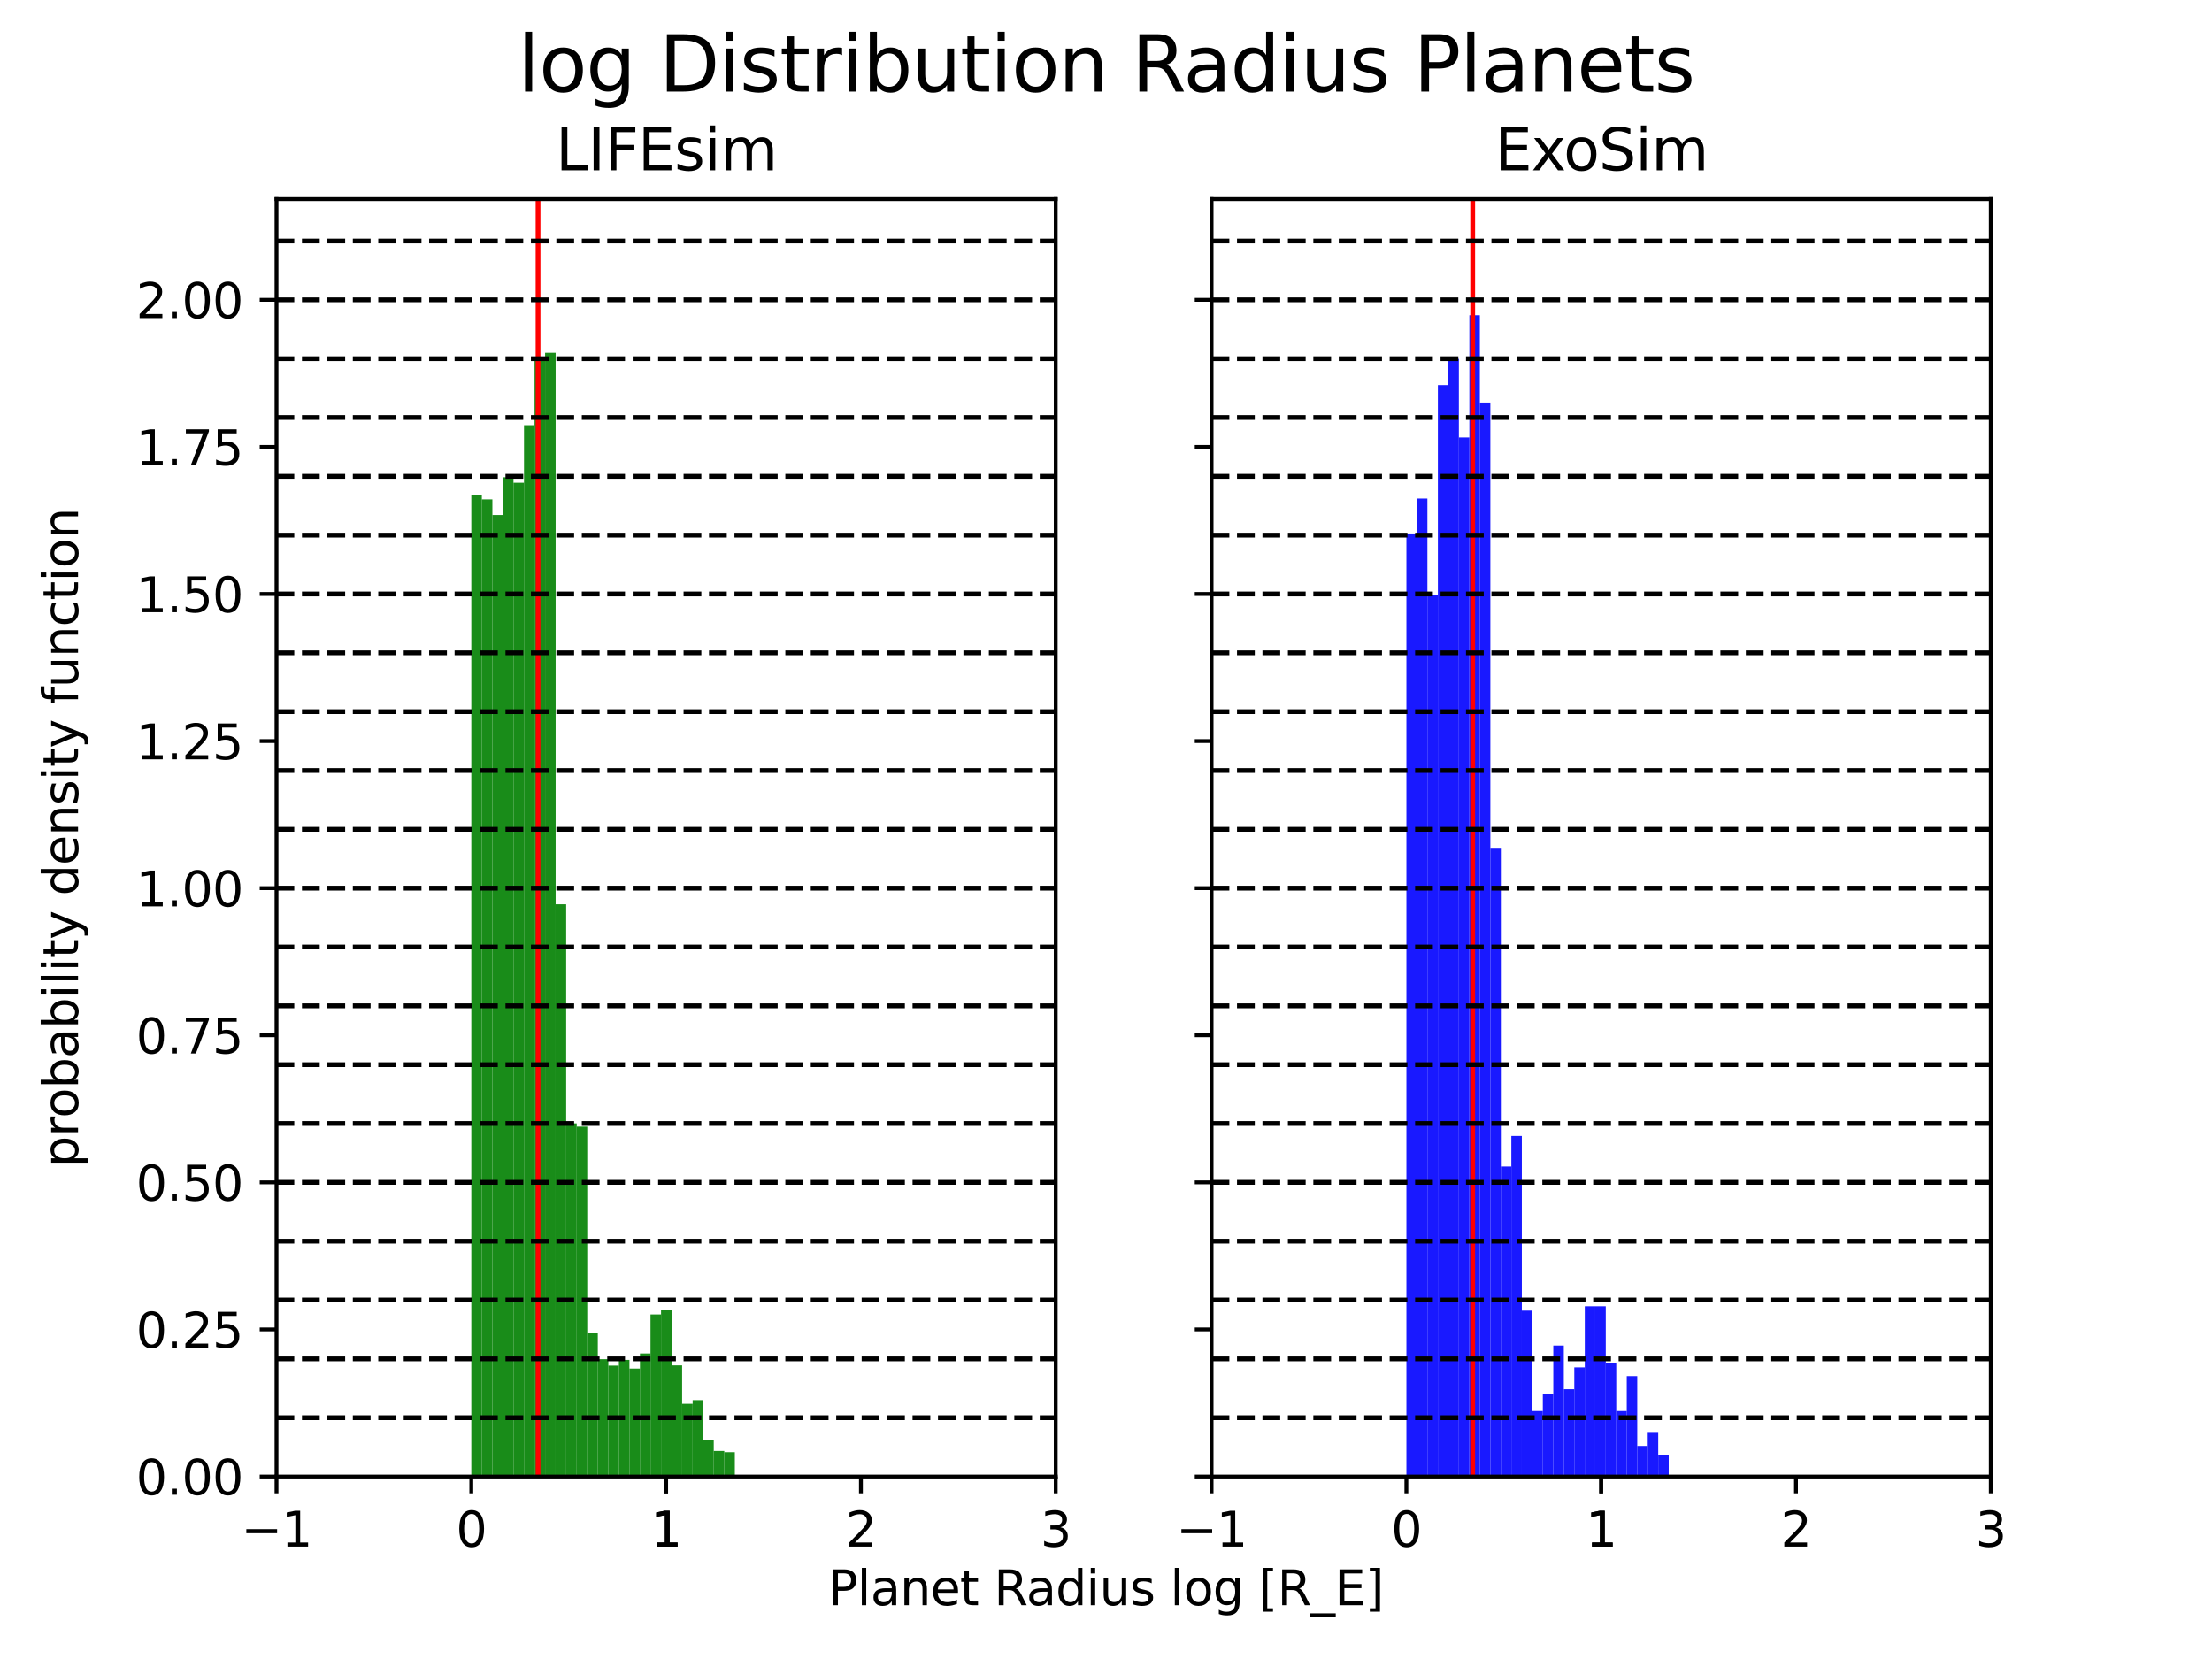 <?xml version="1.0" encoding="utf-8" standalone="no"?>
<!DOCTYPE svg PUBLIC "-//W3C//DTD SVG 1.1//EN"
  "http://www.w3.org/Graphics/SVG/1.1/DTD/svg11.dtd">
<svg xmlns:xlink="http://www.w3.org/1999/xlink" width="460.8pt" height="345.6pt" viewBox="0 0 460.8 345.6" xmlns="http://www.w3.org/2000/svg" version="1.1">
 <defs>
  <style type="text/css">*{stroke-linejoin: round; stroke-linecap: butt}</style>
 </defs>
 <g id="figure_1">
  <g id="patch_1">
   <path d="M 0 345.6 
L 460.8 345.6 
L 460.8 0 
L 0 0 
z
" style="fill: #ffffff"/>
  </g>
  <g id="axes_1">
   <g id="patch_2">
    <path d="M 57.6 307.584 
L 219.927 307.584 
L 219.927 41.472 
L 57.6 41.472 
z
" style="fill: #ffffff"/>
   </g>
   <g id="patch_3">
    <path d="M 98.182 307.584 
L 100.378 307.584 
L 100.378 103.045 
L 98.182 103.045 
z
" clip-path="url(#pe09d4b5687)" style="fill: #008000; opacity: 0.9"/>
   </g>
   <g id="patch_4">
    <path d="M 100.378 307.584 
L 102.573 307.584 
L 102.573 104.027 
L 100.378 104.027 
z
" clip-path="url(#pe09d4b5687)" style="fill: #008000; opacity: 0.9"/>
   </g>
   <g id="patch_5">
    <path d="M 102.573 307.584 
L 104.769 307.584 
L 104.769 107.283 
L 102.573 107.283 
z
" clip-path="url(#pe09d4b5687)" style="fill: #008000; opacity: 0.9"/>
   </g>
   <g id="patch_6">
    <path d="M 104.769 307.584 
L 106.965 307.584 
L 106.965 99.426 
L 104.769 99.426 
z
" clip-path="url(#pe09d4b5687)" style="fill: #008000; opacity: 0.9"/>
   </g>
   <g id="patch_7">
    <path d="M 106.965 307.584 
L 109.161 307.584 
L 109.161 100.563 
L 106.965 100.563 
z
" clip-path="url(#pe09d4b5687)" style="fill: #008000; opacity: 0.9"/>
   </g>
   <g id="patch_8">
    <path d="M 109.161 307.584 
L 111.357 307.584 
L 111.357 88.571 
L 109.161 88.571 
z
" clip-path="url(#pe09d4b5687)" style="fill: #008000; opacity: 0.9"/>
   </g>
   <g id="patch_9">
    <path d="M 111.357 307.584 
L 113.553 307.584 
L 113.553 75.183 
L 111.357 75.183 
z
" clip-path="url(#pe09d4b5687)" style="fill: #008000; opacity: 0.9"/>
   </g>
   <g id="patch_10">
    <path d="M 113.553 307.584 
L 115.748 307.584 
L 115.748 73.478 
L 113.553 73.478 
z
" clip-path="url(#pe09d4b5687)" style="fill: #008000; opacity: 0.9"/>
   </g>
   <g id="patch_11">
    <path d="M 115.748 307.584 
L 117.944 307.584 
L 117.944 188.386 
L 115.748 188.386 
z
" clip-path="url(#pe09d4b5687)" style="fill: #008000; opacity: 0.9"/>
   </g>
   <g id="patch_12">
    <path d="M 117.944 307.584 
L 120.14 307.584 
L 120.14 234.028 
L 117.944 234.028 
z
" clip-path="url(#pe09d4b5687)" style="fill: #008000; opacity: 0.9"/>
   </g>
   <g id="patch_13">
    <path d="M 120.14 307.584 
L 122.336 307.584 
L 122.336 234.7 
L 120.14 234.7 
z
" clip-path="url(#pe09d4b5687)" style="fill: #008000; opacity: 0.9"/>
   </g>
   <g id="patch_14">
    <path d="M 122.336 307.584 
L 124.532 307.584 
L 124.532 277.759 
L 122.336 277.759 
z
" clip-path="url(#pe09d4b5687)" style="fill: #008000; opacity: 0.9"/>
   </g>
   <g id="patch_15">
    <path d="M 124.532 307.584 
L 126.728 307.584 
L 126.728 283.134 
L 124.532 283.134 
z
" clip-path="url(#pe09d4b5687)" style="fill: #008000; opacity: 0.9"/>
   </g>
   <g id="patch_16">
    <path d="M 126.728 307.584 
L 128.923 307.584 
L 128.923 284.478 
L 126.728 284.478 
z
" clip-path="url(#pe09d4b5687)" style="fill: #008000; opacity: 0.9"/>
   </g>
   <g id="patch_17">
    <path d="M 128.923 307.584 
L 131.119 307.584 
L 131.119 283.289 
L 128.923 283.289 
z
" clip-path="url(#pe09d4b5687)" style="fill: #008000; opacity: 0.9"/>
   </g>
   <g id="patch_18">
    <path d="M 131.119 307.584 
L 133.315 307.584 
L 133.315 285.099 
L 131.119 285.099 
z
" clip-path="url(#pe09d4b5687)" style="fill: #008000; opacity: 0.9"/>
   </g>
   <g id="patch_19">
    <path d="M 133.315 307.584 
L 135.511 307.584 
L 135.511 281.945 
L 133.315 281.945 
z
" clip-path="url(#pe09d4b5687)" style="fill: #008000; opacity: 0.9"/>
   </g>
   <g id="patch_20">
    <path d="M 135.511 307.584 
L 137.707 307.584 
L 137.707 273.83 
L 135.511 273.83 
z
" clip-path="url(#pe09d4b5687)" style="fill: #008000; opacity: 0.9"/>
   </g>
   <g id="patch_21">
    <path d="M 137.707 307.584 
L 139.903 307.584 
L 139.903 272.951 
L 137.707 272.951 
z
" clip-path="url(#pe09d4b5687)" style="fill: #008000; opacity: 0.9"/>
   </g>
   <g id="patch_22">
    <path d="M 139.903 307.584 
L 142.098 307.584 
L 142.098 284.427 
L 139.903 284.427 
z
" clip-path="url(#pe09d4b5687)" style="fill: #008000; opacity: 0.9"/>
   </g>
   <g id="patch_23">
    <path d="M 142.098 307.584 
L 144.294 307.584 
L 144.294 292.439 
L 142.098 292.439 
z
" clip-path="url(#pe09d4b5687)" style="fill: #008000; opacity: 0.9"/>
   </g>
   <g id="patch_24">
    <path d="M 144.294 307.584 
L 146.49 307.584 
L 146.49 291.663 
L 144.294 291.663 
z
" clip-path="url(#pe09d4b5687)" style="fill: #008000; opacity: 0.9"/>
   </g>
   <g id="patch_25">
    <path d="M 146.49 307.584 
L 148.686 307.584 
L 148.686 299.985 
L 146.49 299.985 
z
" clip-path="url(#pe09d4b5687)" style="fill: #008000; opacity: 0.9"/>
   </g>
   <g id="patch_26">
    <path d="M 148.686 307.584 
L 150.882 307.584 
L 150.882 302.26 
L 148.686 302.26 
z
" clip-path="url(#pe09d4b5687)" style="fill: #008000; opacity: 0.9"/>
   </g>
   <g id="patch_27">
    <path d="M 150.882 307.584 
L 153.077 307.584 
L 153.077 302.518 
L 150.882 302.518 
z
" clip-path="url(#pe09d4b5687)" style="fill: #008000; opacity: 0.9"/>
   </g>
   <g id="matplotlib.axis_1">
    <g id="xtick_1">
     <g id="line2d_1">
      <defs>
       <path id="mfaa1d870cf" d="M 0 0 
L 0 3.5 
" style="stroke: #000000; stroke-width: 0.8"/>
      </defs>
      <g>
       <use xlink:href="#mfaa1d870cf" x="57.6" y="307.584" style="stroke: #000000; stroke-width: 0.8"/>
      </g>
     </g>
     <g id="text_1">
      <!-- −1 -->
      <g transform="translate(50.229 322.182) scale(0.1 -0.1)">
       <defs>
        <path id="DejaVuSans-2212" d="M 678 2272 
L 4684 2272 
L 4684 1741 
L 678 1741 
L 678 2272 
z
" transform="scale(0.016)"/>
        <path id="DejaVuSans-31" d="M 794 531 
L 1825 531 
L 1825 4091 
L 703 3866 
L 703 4441 
L 1819 4666 
L 2450 4666 
L 2450 531 
L 3481 531 
L 3481 0 
L 794 0 
L 794 531 
z
" transform="scale(0.016)"/>
       </defs>
       <use xlink:href="#DejaVuSans-2212"/>
       <use xlink:href="#DejaVuSans-31" x="83.789"/>
      </g>
     </g>
    </g>
    <g id="xtick_2">
     <g id="line2d_2">
      <g>
       <use xlink:href="#mfaa1d870cf" x="98.182" y="307.584" style="stroke: #000000; stroke-width: 0.8"/>
      </g>
     </g>
     <g id="text_2">
      <!-- 0 -->
      <g transform="translate(95.001 322.182) scale(0.1 -0.1)">
       <defs>
        <path id="DejaVuSans-30" d="M 2034 4250 
Q 1547 4250 1301 3770 
Q 1056 3291 1056 2328 
Q 1056 1369 1301 889 
Q 1547 409 2034 409 
Q 2525 409 2770 889 
Q 3016 1369 3016 2328 
Q 3016 3291 2770 3770 
Q 2525 4250 2034 4250 
z
M 2034 4750 
Q 2819 4750 3233 4129 
Q 3647 3509 3647 2328 
Q 3647 1150 3233 529 
Q 2819 -91 2034 -91 
Q 1250 -91 836 529 
Q 422 1150 422 2328 
Q 422 3509 836 4129 
Q 1250 4750 2034 4750 
z
" transform="scale(0.016)"/>
       </defs>
       <use xlink:href="#DejaVuSans-30"/>
      </g>
     </g>
    </g>
    <g id="xtick_3">
     <g id="line2d_3">
      <g>
       <use xlink:href="#mfaa1d870cf" x="138.764" y="307.584" style="stroke: #000000; stroke-width: 0.8"/>
      </g>
     </g>
     <g id="text_3">
      <!-- 1 -->
      <g transform="translate(135.582 322.182) scale(0.1 -0.1)">
       <use xlink:href="#DejaVuSans-31"/>
      </g>
     </g>
    </g>
    <g id="xtick_4">
     <g id="line2d_4">
      <g>
       <use xlink:href="#mfaa1d870cf" x="138.764" y="307.584" style="stroke: #000000; stroke-width: 0.8"/>
      </g>
     </g>
     <g id="text_4">
      <!-- 1 -->
      <g transform="translate(135.582 322.182) scale(0.1 -0.1)">
       <use xlink:href="#DejaVuSans-31"/>
      </g>
     </g>
    </g>
    <g id="xtick_5">
     <g id="line2d_5">
      <g>
       <use xlink:href="#mfaa1d870cf" x="179.345" y="307.584" style="stroke: #000000; stroke-width: 0.8"/>
      </g>
     </g>
     <g id="text_5">
      <!-- 2 -->
      <g transform="translate(176.164 322.182) scale(0.1 -0.1)">
       <defs>
        <path id="DejaVuSans-32" d="M 1228 531 
L 3431 531 
L 3431 0 
L 469 0 
L 469 531 
Q 828 903 1448 1529 
Q 2069 2156 2228 2338 
Q 2531 2678 2651 2914 
Q 2772 3150 2772 3378 
Q 2772 3750 2511 3984 
Q 2250 4219 1831 4219 
Q 1534 4219 1204 4116 
Q 875 4013 500 3803 
L 500 4441 
Q 881 4594 1212 4672 
Q 1544 4750 1819 4750 
Q 2544 4750 2975 4387 
Q 3406 4025 3406 3419 
Q 3406 3131 3298 2873 
Q 3191 2616 2906 2266 
Q 2828 2175 2409 1742 
Q 1991 1309 1228 531 
z
" transform="scale(0.016)"/>
       </defs>
       <use xlink:href="#DejaVuSans-32"/>
      </g>
     </g>
    </g>
    <g id="xtick_6">
     <g id="line2d_6">
      <g>
       <use xlink:href="#mfaa1d870cf" x="219.927" y="307.584" style="stroke: #000000; stroke-width: 0.8"/>
      </g>
     </g>
     <g id="text_6">
      <!-- 3 -->
      <g transform="translate(216.746 322.182) scale(0.1 -0.1)">
       <defs>
        <path id="DejaVuSans-33" d="M 2597 2516 
Q 3050 2419 3304 2112 
Q 3559 1806 3559 1356 
Q 3559 666 3084 287 
Q 2609 -91 1734 -91 
Q 1441 -91 1130 -33 
Q 819 25 488 141 
L 488 750 
Q 750 597 1062 519 
Q 1375 441 1716 441 
Q 2309 441 2620 675 
Q 2931 909 2931 1356 
Q 2931 1769 2642 2001 
Q 2353 2234 1838 2234 
L 1294 2234 
L 1294 2753 
L 1863 2753 
Q 2328 2753 2575 2939 
Q 2822 3125 2822 3475 
Q 2822 3834 2567 4026 
Q 2313 4219 1838 4219 
Q 1578 4219 1281 4162 
Q 984 4106 628 3988 
L 628 4550 
Q 988 4650 1302 4700 
Q 1616 4750 1894 4750 
Q 2613 4750 3031 4423 
Q 3450 4097 3450 3541 
Q 3450 3153 3228 2886 
Q 3006 2619 2597 2516 
z
" transform="scale(0.016)"/>
       </defs>
       <use xlink:href="#DejaVuSans-33"/>
      </g>
     </g>
    </g>
   </g>
   <g id="matplotlib.axis_2">
    <g id="ytick_1">
     <g id="line2d_7">
      <defs>
       <path id="m2837cec5bb" d="M 0 0 
L -3.5 0 
" style="stroke: #000000; stroke-width: 0.8"/>
      </defs>
      <g>
       <use xlink:href="#m2837cec5bb" x="57.6" y="307.584" style="stroke: #000000; stroke-width: 0.8"/>
      </g>
     </g>
     <g id="text_7">
      <!-- 0.00 -->
      <g transform="translate(28.334 311.383) scale(0.1 -0.1)">
       <defs>
        <path id="DejaVuSans-2e" d="M 684 794 
L 1344 794 
L 1344 0 
L 684 0 
L 684 794 
z
" transform="scale(0.016)"/>
       </defs>
       <use xlink:href="#DejaVuSans-30"/>
       <use xlink:href="#DejaVuSans-2e" x="63.623"/>
       <use xlink:href="#DejaVuSans-30" x="95.41"/>
       <use xlink:href="#DejaVuSans-30" x="159.033"/>
      </g>
     </g>
    </g>
    <g id="ytick_2">
     <g id="line2d_8">
      <g>
       <use xlink:href="#m2837cec5bb" x="57.6" y="276.943" style="stroke: #000000; stroke-width: 0.8"/>
      </g>
     </g>
     <g id="text_8">
      <!-- 0.25 -->
      <g transform="translate(28.334 280.742) scale(0.1 -0.1)">
       <defs>
        <path id="DejaVuSans-35" d="M 691 4666 
L 3169 4666 
L 3169 4134 
L 1269 4134 
L 1269 2991 
Q 1406 3038 1543 3061 
Q 1681 3084 1819 3084 
Q 2600 3084 3056 2656 
Q 3513 2228 3513 1497 
Q 3513 744 3044 326 
Q 2575 -91 1722 -91 
Q 1428 -91 1123 -41 
Q 819 9 494 109 
L 494 744 
Q 775 591 1075 516 
Q 1375 441 1709 441 
Q 2250 441 2565 725 
Q 2881 1009 2881 1497 
Q 2881 1984 2565 2268 
Q 2250 2553 1709 2553 
Q 1456 2553 1204 2497 
Q 953 2441 691 2322 
L 691 4666 
z
" transform="scale(0.016)"/>
       </defs>
       <use xlink:href="#DejaVuSans-30"/>
       <use xlink:href="#DejaVuSans-2e" x="63.623"/>
       <use xlink:href="#DejaVuSans-32" x="95.41"/>
       <use xlink:href="#DejaVuSans-35" x="159.033"/>
      </g>
     </g>
    </g>
    <g id="ytick_3">
     <g id="line2d_9">
      <g>
       <use xlink:href="#m2837cec5bb" x="57.6" y="246.302" style="stroke: #000000; stroke-width: 0.8"/>
      </g>
     </g>
     <g id="text_9">
      <!-- 0.50 -->
      <g transform="translate(28.334 250.102) scale(0.1 -0.1)">
       <use xlink:href="#DejaVuSans-30"/>
       <use xlink:href="#DejaVuSans-2e" x="63.623"/>
       <use xlink:href="#DejaVuSans-35" x="95.41"/>
       <use xlink:href="#DejaVuSans-30" x="159.033"/>
      </g>
     </g>
    </g>
    <g id="ytick_4">
     <g id="line2d_10">
      <g>
       <use xlink:href="#m2837cec5bb" x="57.6" y="215.662" style="stroke: #000000; stroke-width: 0.8"/>
      </g>
     </g>
     <g id="text_10">
      <!-- 0.75 -->
      <g transform="translate(28.334 219.461) scale(0.1 -0.1)">
       <defs>
        <path id="DejaVuSans-37" d="M 525 4666 
L 3525 4666 
L 3525 4397 
L 1831 0 
L 1172 0 
L 2766 4134 
L 525 4134 
L 525 4666 
z
" transform="scale(0.016)"/>
       </defs>
       <use xlink:href="#DejaVuSans-30"/>
       <use xlink:href="#DejaVuSans-2e" x="63.623"/>
       <use xlink:href="#DejaVuSans-37" x="95.41"/>
       <use xlink:href="#DejaVuSans-35" x="159.033"/>
      </g>
     </g>
    </g>
    <g id="ytick_5">
     <g id="line2d_11">
      <g>
       <use xlink:href="#m2837cec5bb" x="57.6" y="185.021" style="stroke: #000000; stroke-width: 0.8"/>
      </g>
     </g>
     <g id="text_11">
      <!-- 1.00 -->
      <g transform="translate(28.334 188.82) scale(0.1 -0.1)">
       <use xlink:href="#DejaVuSans-31"/>
       <use xlink:href="#DejaVuSans-2e" x="63.623"/>
       <use xlink:href="#DejaVuSans-30" x="95.41"/>
       <use xlink:href="#DejaVuSans-30" x="159.033"/>
      </g>
     </g>
    </g>
    <g id="ytick_6">
     <g id="line2d_12">
      <g>
       <use xlink:href="#m2837cec5bb" x="57.6" y="154.38" style="stroke: #000000; stroke-width: 0.8"/>
      </g>
     </g>
     <g id="text_12">
      <!-- 1.25 -->
      <g transform="translate(28.334 158.179) scale(0.1 -0.1)">
       <use xlink:href="#DejaVuSans-31"/>
       <use xlink:href="#DejaVuSans-2e" x="63.623"/>
       <use xlink:href="#DejaVuSans-32" x="95.41"/>
       <use xlink:href="#DejaVuSans-35" x="159.033"/>
      </g>
     </g>
    </g>
    <g id="ytick_7">
     <g id="line2d_13">
      <g>
       <use xlink:href="#m2837cec5bb" x="57.6" y="123.739" style="stroke: #000000; stroke-width: 0.8"/>
      </g>
     </g>
     <g id="text_13">
      <!-- 1.50 -->
      <g transform="translate(28.334 127.539) scale(0.1 -0.1)">
       <use xlink:href="#DejaVuSans-31"/>
       <use xlink:href="#DejaVuSans-2e" x="63.623"/>
       <use xlink:href="#DejaVuSans-35" x="95.41"/>
       <use xlink:href="#DejaVuSans-30" x="159.033"/>
      </g>
     </g>
    </g>
    <g id="ytick_8">
     <g id="line2d_14">
      <g>
       <use xlink:href="#m2837cec5bb" x="57.6" y="93.099" style="stroke: #000000; stroke-width: 0.8"/>
      </g>
     </g>
     <g id="text_14">
      <!-- 1.75 -->
      <g transform="translate(28.334 96.898) scale(0.1 -0.1)">
       <use xlink:href="#DejaVuSans-31"/>
       <use xlink:href="#DejaVuSans-2e" x="63.623"/>
       <use xlink:href="#DejaVuSans-37" x="95.41"/>
       <use xlink:href="#DejaVuSans-35" x="159.033"/>
      </g>
     </g>
    </g>
    <g id="ytick_9">
     <g id="line2d_15">
      <g>
       <use xlink:href="#m2837cec5bb" x="57.6" y="62.458" style="stroke: #000000; stroke-width: 0.8"/>
      </g>
     </g>
     <g id="text_15">
      <!-- 2.00 -->
      <g transform="translate(28.334 66.257) scale(0.1 -0.1)">
       <use xlink:href="#DejaVuSans-32"/>
       <use xlink:href="#DejaVuSans-2e" x="63.623"/>
       <use xlink:href="#DejaVuSans-30" x="95.41"/>
       <use xlink:href="#DejaVuSans-30" x="159.033"/>
      </g>
     </g>
    </g>
    <g id="text_16">
     <!-- probability density function -->
     <g transform="translate(16.255 243.139) rotate(-90) scale(0.1 -0.1)">
      <defs>
       <path id="DejaVuSans-70" d="M 1159 525 
L 1159 -1331 
L 581 -1331 
L 581 3500 
L 1159 3500 
L 1159 2969 
Q 1341 3281 1617 3432 
Q 1894 3584 2278 3584 
Q 2916 3584 3314 3078 
Q 3713 2572 3713 1747 
Q 3713 922 3314 415 
Q 2916 -91 2278 -91 
Q 1894 -91 1617 61 
Q 1341 213 1159 525 
z
M 3116 1747 
Q 3116 2381 2855 2742 
Q 2594 3103 2138 3103 
Q 1681 3103 1420 2742 
Q 1159 2381 1159 1747 
Q 1159 1113 1420 752 
Q 1681 391 2138 391 
Q 2594 391 2855 752 
Q 3116 1113 3116 1747 
z
" transform="scale(0.016)"/>
       <path id="DejaVuSans-72" d="M 2631 2963 
Q 2534 3019 2420 3045 
Q 2306 3072 2169 3072 
Q 1681 3072 1420 2755 
Q 1159 2438 1159 1844 
L 1159 0 
L 581 0 
L 581 3500 
L 1159 3500 
L 1159 2956 
Q 1341 3275 1631 3429 
Q 1922 3584 2338 3584 
Q 2397 3584 2469 3576 
Q 2541 3569 2628 3553 
L 2631 2963 
z
" transform="scale(0.016)"/>
       <path id="DejaVuSans-6f" d="M 1959 3097 
Q 1497 3097 1228 2736 
Q 959 2375 959 1747 
Q 959 1119 1226 758 
Q 1494 397 1959 397 
Q 2419 397 2687 759 
Q 2956 1122 2956 1747 
Q 2956 2369 2687 2733 
Q 2419 3097 1959 3097 
z
M 1959 3584 
Q 2709 3584 3137 3096 
Q 3566 2609 3566 1747 
Q 3566 888 3137 398 
Q 2709 -91 1959 -91 
Q 1206 -91 779 398 
Q 353 888 353 1747 
Q 353 2609 779 3096 
Q 1206 3584 1959 3584 
z
" transform="scale(0.016)"/>
       <path id="DejaVuSans-62" d="M 3116 1747 
Q 3116 2381 2855 2742 
Q 2594 3103 2138 3103 
Q 1681 3103 1420 2742 
Q 1159 2381 1159 1747 
Q 1159 1113 1420 752 
Q 1681 391 2138 391 
Q 2594 391 2855 752 
Q 3116 1113 3116 1747 
z
M 1159 2969 
Q 1341 3281 1617 3432 
Q 1894 3584 2278 3584 
Q 2916 3584 3314 3078 
Q 3713 2572 3713 1747 
Q 3713 922 3314 415 
Q 2916 -91 2278 -91 
Q 1894 -91 1617 61 
Q 1341 213 1159 525 
L 1159 0 
L 581 0 
L 581 4863 
L 1159 4863 
L 1159 2969 
z
" transform="scale(0.016)"/>
       <path id="DejaVuSans-61" d="M 2194 1759 
Q 1497 1759 1228 1600 
Q 959 1441 959 1056 
Q 959 750 1161 570 
Q 1363 391 1709 391 
Q 2188 391 2477 730 
Q 2766 1069 2766 1631 
L 2766 1759 
L 2194 1759 
z
M 3341 1997 
L 3341 0 
L 2766 0 
L 2766 531 
Q 2569 213 2275 61 
Q 1981 -91 1556 -91 
Q 1019 -91 701 211 
Q 384 513 384 1019 
Q 384 1609 779 1909 
Q 1175 2209 1959 2209 
L 2766 2209 
L 2766 2266 
Q 2766 2663 2505 2880 
Q 2244 3097 1772 3097 
Q 1472 3097 1187 3025 
Q 903 2953 641 2809 
L 641 3341 
Q 956 3463 1253 3523 
Q 1550 3584 1831 3584 
Q 2591 3584 2966 3190 
Q 3341 2797 3341 1997 
z
" transform="scale(0.016)"/>
       <path id="DejaVuSans-69" d="M 603 3500 
L 1178 3500 
L 1178 0 
L 603 0 
L 603 3500 
z
M 603 4863 
L 1178 4863 
L 1178 4134 
L 603 4134 
L 603 4863 
z
" transform="scale(0.016)"/>
       <path id="DejaVuSans-6c" d="M 603 4863 
L 1178 4863 
L 1178 0 
L 603 0 
L 603 4863 
z
" transform="scale(0.016)"/>
       <path id="DejaVuSans-74" d="M 1172 4494 
L 1172 3500 
L 2356 3500 
L 2356 3053 
L 1172 3053 
L 1172 1153 
Q 1172 725 1289 603 
Q 1406 481 1766 481 
L 2356 481 
L 2356 0 
L 1766 0 
Q 1100 0 847 248 
Q 594 497 594 1153 
L 594 3053 
L 172 3053 
L 172 3500 
L 594 3500 
L 594 4494 
L 1172 4494 
z
" transform="scale(0.016)"/>
       <path id="DejaVuSans-79" d="M 2059 -325 
Q 1816 -950 1584 -1140 
Q 1353 -1331 966 -1331 
L 506 -1331 
L 506 -850 
L 844 -850 
Q 1081 -850 1212 -737 
Q 1344 -625 1503 -206 
L 1606 56 
L 191 3500 
L 800 3500 
L 1894 763 
L 2988 3500 
L 3597 3500 
L 2059 -325 
z
" transform="scale(0.016)"/>
       <path id="DejaVuSans-20" transform="scale(0.016)"/>
       <path id="DejaVuSans-64" d="M 2906 2969 
L 2906 4863 
L 3481 4863 
L 3481 0 
L 2906 0 
L 2906 525 
Q 2725 213 2448 61 
Q 2172 -91 1784 -91 
Q 1150 -91 751 415 
Q 353 922 353 1747 
Q 353 2572 751 3078 
Q 1150 3584 1784 3584 
Q 2172 3584 2448 3432 
Q 2725 3281 2906 2969 
z
M 947 1747 
Q 947 1113 1208 752 
Q 1469 391 1925 391 
Q 2381 391 2643 752 
Q 2906 1113 2906 1747 
Q 2906 2381 2643 2742 
Q 2381 3103 1925 3103 
Q 1469 3103 1208 2742 
Q 947 2381 947 1747 
z
" transform="scale(0.016)"/>
       <path id="DejaVuSans-65" d="M 3597 1894 
L 3597 1613 
L 953 1613 
Q 991 1019 1311 708 
Q 1631 397 2203 397 
Q 2534 397 2845 478 
Q 3156 559 3463 722 
L 3463 178 
Q 3153 47 2828 -22 
Q 2503 -91 2169 -91 
Q 1331 -91 842 396 
Q 353 884 353 1716 
Q 353 2575 817 3079 
Q 1281 3584 2069 3584 
Q 2775 3584 3186 3129 
Q 3597 2675 3597 1894 
z
M 3022 2063 
Q 3016 2534 2758 2815 
Q 2500 3097 2075 3097 
Q 1594 3097 1305 2825 
Q 1016 2553 972 2059 
L 3022 2063 
z
" transform="scale(0.016)"/>
       <path id="DejaVuSans-6e" d="M 3513 2113 
L 3513 0 
L 2938 0 
L 2938 2094 
Q 2938 2591 2744 2837 
Q 2550 3084 2163 3084 
Q 1697 3084 1428 2787 
Q 1159 2491 1159 1978 
L 1159 0 
L 581 0 
L 581 3500 
L 1159 3500 
L 1159 2956 
Q 1366 3272 1645 3428 
Q 1925 3584 2291 3584 
Q 2894 3584 3203 3211 
Q 3513 2838 3513 2113 
z
" transform="scale(0.016)"/>
       <path id="DejaVuSans-73" d="M 2834 3397 
L 2834 2853 
Q 2591 2978 2328 3040 
Q 2066 3103 1784 3103 
Q 1356 3103 1142 2972 
Q 928 2841 928 2578 
Q 928 2378 1081 2264 
Q 1234 2150 1697 2047 
L 1894 2003 
Q 2506 1872 2764 1633 
Q 3022 1394 3022 966 
Q 3022 478 2636 193 
Q 2250 -91 1575 -91 
Q 1294 -91 989 -36 
Q 684 19 347 128 
L 347 722 
Q 666 556 975 473 
Q 1284 391 1588 391 
Q 1994 391 2212 530 
Q 2431 669 2431 922 
Q 2431 1156 2273 1281 
Q 2116 1406 1581 1522 
L 1381 1569 
Q 847 1681 609 1914 
Q 372 2147 372 2553 
Q 372 3047 722 3315 
Q 1072 3584 1716 3584 
Q 2034 3584 2315 3537 
Q 2597 3491 2834 3397 
z
" transform="scale(0.016)"/>
       <path id="DejaVuSans-66" d="M 2375 4863 
L 2375 4384 
L 1825 4384 
Q 1516 4384 1395 4259 
Q 1275 4134 1275 3809 
L 1275 3500 
L 2222 3500 
L 2222 3053 
L 1275 3053 
L 1275 0 
L 697 0 
L 697 3053 
L 147 3053 
L 147 3500 
L 697 3500 
L 697 3744 
Q 697 4328 969 4595 
Q 1241 4863 1831 4863 
L 2375 4863 
z
" transform="scale(0.016)"/>
       <path id="DejaVuSans-75" d="M 544 1381 
L 544 3500 
L 1119 3500 
L 1119 1403 
Q 1119 906 1312 657 
Q 1506 409 1894 409 
Q 2359 409 2629 706 
Q 2900 1003 2900 1516 
L 2900 3500 
L 3475 3500 
L 3475 0 
L 2900 0 
L 2900 538 
Q 2691 219 2414 64 
Q 2138 -91 1772 -91 
Q 1169 -91 856 284 
Q 544 659 544 1381 
z
M 1991 3584 
L 1991 3584 
z
" transform="scale(0.016)"/>
       <path id="DejaVuSans-63" d="M 3122 3366 
L 3122 2828 
Q 2878 2963 2633 3030 
Q 2388 3097 2138 3097 
Q 1578 3097 1268 2742 
Q 959 2388 959 1747 
Q 959 1106 1268 751 
Q 1578 397 2138 397 
Q 2388 397 2633 464 
Q 2878 531 3122 666 
L 3122 134 
Q 2881 22 2623 -34 
Q 2366 -91 2075 -91 
Q 1284 -91 818 406 
Q 353 903 353 1747 
Q 353 2603 823 3093 
Q 1294 3584 2113 3584 
Q 2378 3584 2631 3529 
Q 2884 3475 3122 3366 
z
" transform="scale(0.016)"/>
      </defs>
      <use xlink:href="#DejaVuSans-70"/>
      <use xlink:href="#DejaVuSans-72" x="63.477"/>
      <use xlink:href="#DejaVuSans-6f" x="102.34"/>
      <use xlink:href="#DejaVuSans-62" x="163.521"/>
      <use xlink:href="#DejaVuSans-61" x="226.998"/>
      <use xlink:href="#DejaVuSans-62" x="288.277"/>
      <use xlink:href="#DejaVuSans-69" x="351.754"/>
      <use xlink:href="#DejaVuSans-6c" x="379.537"/>
      <use xlink:href="#DejaVuSans-69" x="407.32"/>
      <use xlink:href="#DejaVuSans-74" x="435.104"/>
      <use xlink:href="#DejaVuSans-79" x="474.312"/>
      <use xlink:href="#DejaVuSans-20" x="533.492"/>
      <use xlink:href="#DejaVuSans-64" x="565.279"/>
      <use xlink:href="#DejaVuSans-65" x="628.756"/>
      <use xlink:href="#DejaVuSans-6e" x="690.279"/>
      <use xlink:href="#DejaVuSans-73" x="753.658"/>
      <use xlink:href="#DejaVuSans-69" x="805.758"/>
      <use xlink:href="#DejaVuSans-74" x="833.541"/>
      <use xlink:href="#DejaVuSans-79" x="872.75"/>
      <use xlink:href="#DejaVuSans-20" x="931.93"/>
      <use xlink:href="#DejaVuSans-66" x="963.717"/>
      <use xlink:href="#DejaVuSans-75" x="998.922"/>
      <use xlink:href="#DejaVuSans-6e" x="1062.301"/>
      <use xlink:href="#DejaVuSans-63" x="1125.68"/>
      <use xlink:href="#DejaVuSans-74" x="1180.66"/>
      <use xlink:href="#DejaVuSans-69" x="1219.869"/>
      <use xlink:href="#DejaVuSans-6f" x="1247.652"/>
      <use xlink:href="#DejaVuSans-6e" x="1308.834"/>
     </g>
    </g>
   </g>
   <g id="line2d_16">
    <path d="M 112.085 307.584 
L 112.085 41.472 
" clip-path="url(#pe09d4b5687)" style="fill: none; stroke: #ff0000; stroke-linecap: square"/>
   </g>
   <g id="line2d_17">
    <path d="M 57.6 295.328 
L 219.927 295.328 
" clip-path="url(#pe09d4b5687)" style="fill: none; stroke-dasharray: 3.7,1.6; stroke-dashoffset: 0; stroke: #000000"/>
   </g>
   <g id="line2d_18">
    <path d="M 57.6 283.071 
L 219.927 283.071 
" clip-path="url(#pe09d4b5687)" style="fill: none; stroke-dasharray: 3.7,1.6; stroke-dashoffset: 0; stroke: #000000"/>
   </g>
   <g id="line2d_19">
    <path d="M 57.6 270.815 
L 219.927 270.815 
" clip-path="url(#pe09d4b5687)" style="fill: none; stroke-dasharray: 3.7,1.6; stroke-dashoffset: 0; stroke: #000000"/>
   </g>
   <g id="line2d_20">
    <path d="M 57.6 258.559 
L 219.927 258.559 
" clip-path="url(#pe09d4b5687)" style="fill: none; stroke-dasharray: 3.7,1.6; stroke-dashoffset: 0; stroke: #000000"/>
   </g>
   <g id="line2d_21">
    <path d="M 57.6 246.302 
L 219.927 246.302 
" clip-path="url(#pe09d4b5687)" style="fill: none; stroke-dasharray: 3.7,1.6; stroke-dashoffset: 0; stroke: #000000"/>
   </g>
   <g id="line2d_22">
    <path d="M 57.6 234.046 
L 219.927 234.046 
" clip-path="url(#pe09d4b5687)" style="fill: none; stroke-dasharray: 3.7,1.6; stroke-dashoffset: 0; stroke: #000000"/>
   </g>
   <g id="line2d_23">
    <path d="M 57.6 221.79 
L 219.927 221.79 
" clip-path="url(#pe09d4b5687)" style="fill: none; stroke-dasharray: 3.7,1.6; stroke-dashoffset: 0; stroke: #000000"/>
   </g>
   <g id="line2d_24">
    <path d="M 57.6 209.534 
L 219.927 209.534 
" clip-path="url(#pe09d4b5687)" style="fill: none; stroke-dasharray: 3.7,1.6; stroke-dashoffset: 0; stroke: #000000"/>
   </g>
   <g id="line2d_25">
    <path d="M 57.6 197.277 
L 219.927 197.277 
" clip-path="url(#pe09d4b5687)" style="fill: none; stroke-dasharray: 3.7,1.6; stroke-dashoffset: 0; stroke: #000000"/>
   </g>
   <g id="line2d_26">
    <path d="M 57.6 185.021 
L 219.927 185.021 
" clip-path="url(#pe09d4b5687)" style="fill: none; stroke-dasharray: 3.7,1.6; stroke-dashoffset: 0; stroke: #000000"/>
   </g>
   <g id="line2d_27">
    <path d="M 57.6 172.765 
L 219.927 172.765 
" clip-path="url(#pe09d4b5687)" style="fill: none; stroke-dasharray: 3.7,1.6; stroke-dashoffset: 0; stroke: #000000"/>
   </g>
   <g id="line2d_28">
    <path d="M 57.6 160.508 
L 219.927 160.508 
" clip-path="url(#pe09d4b5687)" style="fill: none; stroke-dasharray: 3.7,1.6; stroke-dashoffset: 0; stroke: #000000"/>
   </g>
   <g id="line2d_29">
    <path d="M 57.6 148.252 
L 219.927 148.252 
" clip-path="url(#pe09d4b5687)" style="fill: none; stroke-dasharray: 3.7,1.6; stroke-dashoffset: 0; stroke: #000000"/>
   </g>
   <g id="line2d_30">
    <path d="M 57.6 135.996 
L 219.927 135.996 
" clip-path="url(#pe09d4b5687)" style="fill: none; stroke-dasharray: 3.7,1.6; stroke-dashoffset: 0; stroke: #000000"/>
   </g>
   <g id="line2d_31">
    <path d="M 57.6 123.739 
L 219.927 123.739 
" clip-path="url(#pe09d4b5687)" style="fill: none; stroke-dasharray: 3.7,1.6; stroke-dashoffset: 0; stroke: #000000"/>
   </g>
   <g id="line2d_32">
    <path d="M 57.6 111.483 
L 219.927 111.483 
" clip-path="url(#pe09d4b5687)" style="fill: none; stroke-dasharray: 3.7,1.6; stroke-dashoffset: 0; stroke: #000000"/>
   </g>
   <g id="line2d_33">
    <path d="M 57.6 99.227 
L 219.927 99.227 
" clip-path="url(#pe09d4b5687)" style="fill: none; stroke-dasharray: 3.7,1.6; stroke-dashoffset: 0; stroke: #000000"/>
   </g>
   <g id="line2d_34">
    <path d="M 57.6 86.971 
L 219.927 86.971 
" clip-path="url(#pe09d4b5687)" style="fill: none; stroke-dasharray: 3.7,1.6; stroke-dashoffset: 0; stroke: #000000"/>
   </g>
   <g id="line2d_35">
    <path d="M 57.6 74.714 
L 219.927 74.714 
" clip-path="url(#pe09d4b5687)" style="fill: none; stroke-dasharray: 3.7,1.6; stroke-dashoffset: 0; stroke: #000000"/>
   </g>
   <g id="line2d_36">
    <path d="M 57.6 62.458 
L 219.927 62.458 
" clip-path="url(#pe09d4b5687)" style="fill: none; stroke-dasharray: 3.7,1.6; stroke-dashoffset: 0; stroke: #000000"/>
   </g>
   <g id="line2d_37">
    <path d="M 57.6 50.202 
L 219.927 50.202 
" clip-path="url(#pe09d4b5687)" style="fill: none; stroke-dasharray: 3.7,1.6; stroke-dashoffset: 0; stroke: #000000"/>
   </g>
   <g id="patch_28">
    <path d="M 57.6 307.584 
L 57.6 41.472 
" style="fill: none; stroke: #000000; stroke-width: 0.8; stroke-linejoin: miter; stroke-linecap: square"/>
   </g>
   <g id="patch_29">
    <path d="M 219.927 307.584 
L 219.927 41.472 
" style="fill: none; stroke: #000000; stroke-width: 0.8; stroke-linejoin: miter; stroke-linecap: square"/>
   </g>
   <g id="patch_30">
    <path d="M 57.6 307.584 
L 219.927 307.584 
" style="fill: none; stroke: #000000; stroke-width: 0.8; stroke-linejoin: miter; stroke-linecap: square"/>
   </g>
   <g id="patch_31">
    <path d="M 57.6 41.472 
L 219.927 41.472 
" style="fill: none; stroke: #000000; stroke-width: 0.8; stroke-linejoin: miter; stroke-linecap: square"/>
   </g>
   <g id="text_17">
    <!-- LIFEsim -->
    <g transform="translate(115.771 35.472) scale(0.12 -0.12)">
     <defs>
      <path id="DejaVuSans-4c" d="M 628 4666 
L 1259 4666 
L 1259 531 
L 3531 531 
L 3531 0 
L 628 0 
L 628 4666 
z
" transform="scale(0.016)"/>
      <path id="DejaVuSans-49" d="M 628 4666 
L 1259 4666 
L 1259 0 
L 628 0 
L 628 4666 
z
" transform="scale(0.016)"/>
      <path id="DejaVuSans-46" d="M 628 4666 
L 3309 4666 
L 3309 4134 
L 1259 4134 
L 1259 2759 
L 3109 2759 
L 3109 2228 
L 1259 2228 
L 1259 0 
L 628 0 
L 628 4666 
z
" transform="scale(0.016)"/>
      <path id="DejaVuSans-45" d="M 628 4666 
L 3578 4666 
L 3578 4134 
L 1259 4134 
L 1259 2753 
L 3481 2753 
L 3481 2222 
L 1259 2222 
L 1259 531 
L 3634 531 
L 3634 0 
L 628 0 
L 628 4666 
z
" transform="scale(0.016)"/>
      <path id="DejaVuSans-6d" d="M 3328 2828 
Q 3544 3216 3844 3400 
Q 4144 3584 4550 3584 
Q 5097 3584 5394 3201 
Q 5691 2819 5691 2113 
L 5691 0 
L 5113 0 
L 5113 2094 
Q 5113 2597 4934 2840 
Q 4756 3084 4391 3084 
Q 3944 3084 3684 2787 
Q 3425 2491 3425 1978 
L 3425 0 
L 2847 0 
L 2847 2094 
Q 2847 2600 2669 2842 
Q 2491 3084 2119 3084 
Q 1678 3084 1418 2786 
Q 1159 2488 1159 1978 
L 1159 0 
L 581 0 
L 581 3500 
L 1159 3500 
L 1159 2956 
Q 1356 3278 1631 3431 
Q 1906 3584 2284 3584 
Q 2666 3584 2933 3390 
Q 3200 3197 3328 2828 
z
" transform="scale(0.016)"/>
     </defs>
     <use xlink:href="#DejaVuSans-4c"/>
     <use xlink:href="#DejaVuSans-49" x="55.713"/>
     <use xlink:href="#DejaVuSans-46" x="85.205"/>
     <use xlink:href="#DejaVuSans-45" x="142.725"/>
     <use xlink:href="#DejaVuSans-73" x="205.908"/>
     <use xlink:href="#DejaVuSans-69" x="258.008"/>
     <use xlink:href="#DejaVuSans-6d" x="285.791"/>
    </g>
   </g>
  </g>
  <g id="axes_2">
   <g id="patch_32">
    <path d="M 252.393 307.584 
L 414.72 307.584 
L 414.72 41.472 
L 252.393 41.472 
z
" style="fill: #ffffff"/>
   </g>
   <g id="patch_33">
    <path d="M 292.982 307.584 
L 295.167 307.584 
L 295.167 111.138 
L 292.982 111.138 
z
" clip-path="url(#p6e90767258)" style="fill: #0000ff; opacity: 0.9"/>
   </g>
   <g id="patch_34">
    <path d="M 295.167 307.584 
L 297.353 307.584 
L 297.353 103.862 
L 295.167 103.862 
z
" clip-path="url(#p6e90767258)" style="fill: #0000ff; opacity: 0.9"/>
   </g>
   <g id="patch_35">
    <path d="M 297.353 307.584 
L 299.539 307.584 
L 299.539 123.87 
L 297.353 123.87 
z
" clip-path="url(#p6e90767258)" style="fill: #0000ff; opacity: 0.9"/>
   </g>
   <g id="patch_36">
    <path d="M 299.539 307.584 
L 301.725 307.584 
L 301.725 80.216 
L 299.539 80.216 
z
" clip-path="url(#p6e90767258)" style="fill: #0000ff; opacity: 0.9"/>
   </g>
   <g id="patch_37">
    <path d="M 301.725 307.584 
L 303.911 307.584 
L 303.911 74.759 
L 301.725 74.759 
z
" clip-path="url(#p6e90767258)" style="fill: #0000ff; opacity: 0.9"/>
   </g>
   <g id="patch_38">
    <path d="M 303.911 307.584 
L 306.097 307.584 
L 306.097 91.129 
L 303.911 91.129 
z
" clip-path="url(#p6e90767258)" style="fill: #0000ff; opacity: 0.9"/>
   </g>
   <g id="patch_39">
    <path d="M 306.097 307.584 
L 308.282 307.584 
L 308.282 65.664 
L 306.097 65.664 
z
" clip-path="url(#p6e90767258)" style="fill: #0000ff; opacity: 0.9"/>
   </g>
   <g id="patch_40">
    <path d="M 308.282 307.584 
L 310.468 307.584 
L 310.468 83.853 
L 308.282 83.853 
z
" clip-path="url(#p6e90767258)" style="fill: #0000ff; opacity: 0.9"/>
   </g>
   <g id="patch_41">
    <path d="M 310.468 307.584 
L 312.654 307.584 
L 312.654 176.62 
L 310.468 176.62 
z
" clip-path="url(#p6e90767258)" style="fill: #0000ff; opacity: 0.9"/>
   </g>
   <g id="patch_42">
    <path d="M 312.654 307.584 
L 314.84 307.584 
L 314.84 243.011 
L 312.654 243.011 
z
" clip-path="url(#p6e90767258)" style="fill: #0000ff; opacity: 0.9"/>
   </g>
   <g id="patch_43">
    <path d="M 314.84 307.584 
L 317.026 307.584 
L 317.026 236.645 
L 314.84 236.645 
z
" clip-path="url(#p6e90767258)" style="fill: #0000ff; opacity: 0.9"/>
   </g>
   <g id="patch_44">
    <path d="M 317.026 307.584 
L 319.211 307.584 
L 319.211 273.024 
L 317.026 273.024 
z
" clip-path="url(#p6e90767258)" style="fill: #0000ff; opacity: 0.9"/>
   </g>
   <g id="patch_45">
    <path d="M 319.211 307.584 
L 321.397 307.584 
L 321.397 293.942 
L 319.211 293.942 
z
" clip-path="url(#p6e90767258)" style="fill: #0000ff; opacity: 0.9"/>
   </g>
   <g id="patch_46">
    <path d="M 321.397 307.584 
L 323.583 307.584 
L 323.583 290.304 
L 321.397 290.304 
z
" clip-path="url(#p6e90767258)" style="fill: #0000ff; opacity: 0.9"/>
   </g>
   <g id="patch_47">
    <path d="M 323.583 307.584 
L 325.769 307.584 
L 325.769 280.3 
L 323.583 280.3 
z
" clip-path="url(#p6e90767258)" style="fill: #0000ff; opacity: 0.9"/>
   </g>
   <g id="patch_48">
    <path d="M 325.769 307.584 
L 327.955 307.584 
L 327.955 289.395 
L 325.769 289.395 
z
" clip-path="url(#p6e90767258)" style="fill: #0000ff; opacity: 0.9"/>
   </g>
   <g id="patch_49">
    <path d="M 327.955 307.584 
L 330.141 307.584 
L 330.141 284.847 
L 327.955 284.847 
z
" clip-path="url(#p6e90767258)" style="fill: #0000ff; opacity: 0.9"/>
   </g>
   <g id="patch_50">
    <path d="M 330.141 307.584 
L 332.326 307.584 
L 332.326 272.115 
L 330.141 272.115 
z
" clip-path="url(#p6e90767258)" style="fill: #0000ff; opacity: 0.9"/>
   </g>
   <g id="patch_51">
    <path d="M 332.326 307.584 
L 334.512 307.584 
L 334.512 272.115 
L 332.326 272.115 
z
" clip-path="url(#p6e90767258)" style="fill: #0000ff; opacity: 0.9"/>
   </g>
   <g id="patch_52">
    <path d="M 334.512 307.584 
L 336.698 307.584 
L 336.698 283.938 
L 334.512 283.938 
z
" clip-path="url(#p6e90767258)" style="fill: #0000ff; opacity: 0.9"/>
   </g>
   <g id="patch_53">
    <path d="M 336.698 307.584 
L 338.884 307.584 
L 338.884 293.942 
L 336.698 293.942 
z
" clip-path="url(#p6e90767258)" style="fill: #0000ff; opacity: 0.9"/>
   </g>
   <g id="patch_54">
    <path d="M 338.884 307.584 
L 341.07 307.584 
L 341.07 286.666 
L 338.884 286.666 
z
" clip-path="url(#p6e90767258)" style="fill: #0000ff; opacity: 0.9"/>
   </g>
   <g id="patch_55">
    <path d="M 341.07 307.584 
L 343.255 307.584 
L 343.255 301.218 
L 341.07 301.218 
z
" clip-path="url(#p6e90767258)" style="fill: #0000ff; opacity: 0.9"/>
   </g>
   <g id="patch_56">
    <path d="M 343.255 307.584 
L 345.441 307.584 
L 345.441 298.489 
L 343.255 298.489 
z
" clip-path="url(#p6e90767258)" style="fill: #0000ff; opacity: 0.9"/>
   </g>
   <g id="patch_57">
    <path d="M 345.441 307.584 
L 347.627 307.584 
L 347.627 303.037 
L 345.441 303.037 
z
" clip-path="url(#p6e90767258)" style="fill: #0000ff; opacity: 0.9"/>
   </g>
   <g id="matplotlib.axis_3">
    <g id="xtick_7">
     <g id="line2d_38">
      <g>
       <use xlink:href="#mfaa1d870cf" x="252.393" y="307.584" style="stroke: #000000; stroke-width: 0.8"/>
      </g>
     </g>
     <g id="text_18">
      <!-- −1 -->
      <g transform="translate(245.022 322.182) scale(0.1 -0.1)">
       <use xlink:href="#DejaVuSans-2212"/>
       <use xlink:href="#DejaVuSans-31" x="83.789"/>
      </g>
     </g>
    </g>
    <g id="xtick_8">
     <g id="line2d_39">
      <g>
       <use xlink:href="#mfaa1d870cf" x="292.975" y="307.584" style="stroke: #000000; stroke-width: 0.8"/>
      </g>
     </g>
     <g id="text_19">
      <!-- 0 -->
      <g transform="translate(289.793 322.182) scale(0.1 -0.1)">
       <use xlink:href="#DejaVuSans-30"/>
      </g>
     </g>
    </g>
    <g id="xtick_9">
     <g id="line2d_40">
      <g>
       <use xlink:href="#mfaa1d870cf" x="333.556" y="307.584" style="stroke: #000000; stroke-width: 0.8"/>
      </g>
     </g>
     <g id="text_20">
      <!-- 1 -->
      <g transform="translate(330.375 322.182) scale(0.1 -0.1)">
       <use xlink:href="#DejaVuSans-31"/>
      </g>
     </g>
    </g>
    <g id="xtick_10">
     <g id="line2d_41">
      <g>
       <use xlink:href="#mfaa1d870cf" x="333.556" y="307.584" style="stroke: #000000; stroke-width: 0.8"/>
      </g>
     </g>
     <g id="text_21">
      <!-- 1 -->
      <g transform="translate(330.375 322.182) scale(0.1 -0.1)">
       <use xlink:href="#DejaVuSans-31"/>
      </g>
     </g>
    </g>
    <g id="xtick_11">
     <g id="line2d_42">
      <g>
       <use xlink:href="#mfaa1d870cf" x="374.138" y="307.584" style="stroke: #000000; stroke-width: 0.8"/>
      </g>
     </g>
     <g id="text_22">
      <!-- 2 -->
      <g transform="translate(370.957 322.182) scale(0.1 -0.1)">
       <use xlink:href="#DejaVuSans-32"/>
      </g>
     </g>
    </g>
    <g id="xtick_12">
     <g id="line2d_43">
      <g>
       <use xlink:href="#mfaa1d870cf" x="414.72" y="307.584" style="stroke: #000000; stroke-width: 0.8"/>
      </g>
     </g>
     <g id="text_23">
      <!-- 3 -->
      <g transform="translate(411.539 322.182) scale(0.1 -0.1)">
       <use xlink:href="#DejaVuSans-33"/>
      </g>
     </g>
    </g>
   </g>
   <g id="matplotlib.axis_4">
    <g id="ytick_10">
     <g id="line2d_44">
      <g>
       <use xlink:href="#m2837cec5bb" x="252.393" y="307.584" style="stroke: #000000; stroke-width: 0.8"/>
      </g>
     </g>
    </g>
    <g id="ytick_11">
     <g id="line2d_45">
      <g>
       <use xlink:href="#m2837cec5bb" x="252.393" y="276.943" style="stroke: #000000; stroke-width: 0.8"/>
      </g>
     </g>
    </g>
    <g id="ytick_12">
     <g id="line2d_46">
      <g>
       <use xlink:href="#m2837cec5bb" x="252.393" y="246.302" style="stroke: #000000; stroke-width: 0.8"/>
      </g>
     </g>
    </g>
    <g id="ytick_13">
     <g id="line2d_47">
      <g>
       <use xlink:href="#m2837cec5bb" x="252.393" y="215.662" style="stroke: #000000; stroke-width: 0.8"/>
      </g>
     </g>
    </g>
    <g id="ytick_14">
     <g id="line2d_48">
      <g>
       <use xlink:href="#m2837cec5bb" x="252.393" y="185.021" style="stroke: #000000; stroke-width: 0.8"/>
      </g>
     </g>
    </g>
    <g id="ytick_15">
     <g id="line2d_49">
      <g>
       <use xlink:href="#m2837cec5bb" x="252.393" y="154.38" style="stroke: #000000; stroke-width: 0.8"/>
      </g>
     </g>
    </g>
    <g id="ytick_16">
     <g id="line2d_50">
      <g>
       <use xlink:href="#m2837cec5bb" x="252.393" y="123.739" style="stroke: #000000; stroke-width: 0.8"/>
      </g>
     </g>
    </g>
    <g id="ytick_17">
     <g id="line2d_51">
      <g>
       <use xlink:href="#m2837cec5bb" x="252.393" y="93.099" style="stroke: #000000; stroke-width: 0.8"/>
      </g>
     </g>
    </g>
    <g id="ytick_18">
     <g id="line2d_52">
      <g>
       <use xlink:href="#m2837cec5bb" x="252.393" y="62.458" style="stroke: #000000; stroke-width: 0.8"/>
      </g>
     </g>
    </g>
   </g>
   <g id="line2d_53">
    <path d="M 306.79 307.584 
L 306.79 41.472 
" clip-path="url(#p6e90767258)" style="fill: none; stroke: #ff0000; stroke-linecap: square"/>
   </g>
   <g id="line2d_54">
    <path d="M 252.393 295.328 
L 414.72 295.328 
" clip-path="url(#p6e90767258)" style="fill: none; stroke-dasharray: 3.7,1.6; stroke-dashoffset: 0; stroke: #000000"/>
   </g>
   <g id="line2d_55">
    <path d="M 252.393 283.071 
L 414.72 283.071 
" clip-path="url(#p6e90767258)" style="fill: none; stroke-dasharray: 3.7,1.6; stroke-dashoffset: 0; stroke: #000000"/>
   </g>
   <g id="line2d_56">
    <path d="M 252.393 270.815 
L 414.72 270.815 
" clip-path="url(#p6e90767258)" style="fill: none; stroke-dasharray: 3.7,1.6; stroke-dashoffset: 0; stroke: #000000"/>
   </g>
   <g id="line2d_57">
    <path d="M 252.393 258.559 
L 414.72 258.559 
" clip-path="url(#p6e90767258)" style="fill: none; stroke-dasharray: 3.7,1.6; stroke-dashoffset: 0; stroke: #000000"/>
   </g>
   <g id="line2d_58">
    <path d="M 252.393 246.302 
L 414.72 246.302 
" clip-path="url(#p6e90767258)" style="fill: none; stroke-dasharray: 3.7,1.6; stroke-dashoffset: 0; stroke: #000000"/>
   </g>
   <g id="line2d_59">
    <path d="M 252.393 234.046 
L 414.72 234.046 
" clip-path="url(#p6e90767258)" style="fill: none; stroke-dasharray: 3.7,1.6; stroke-dashoffset: 0; stroke: #000000"/>
   </g>
   <g id="line2d_60">
    <path d="M 252.393 221.79 
L 414.72 221.79 
" clip-path="url(#p6e90767258)" style="fill: none; stroke-dasharray: 3.7,1.6; stroke-dashoffset: 0; stroke: #000000"/>
   </g>
   <g id="line2d_61">
    <path d="M 252.393 209.534 
L 414.72 209.534 
" clip-path="url(#p6e90767258)" style="fill: none; stroke-dasharray: 3.7,1.6; stroke-dashoffset: 0; stroke: #000000"/>
   </g>
   <g id="line2d_62">
    <path d="M 252.393 197.277 
L 414.72 197.277 
" clip-path="url(#p6e90767258)" style="fill: none; stroke-dasharray: 3.7,1.6; stroke-dashoffset: 0; stroke: #000000"/>
   </g>
   <g id="line2d_63">
    <path d="M 252.393 185.021 
L 414.72 185.021 
" clip-path="url(#p6e90767258)" style="fill: none; stroke-dasharray: 3.7,1.6; stroke-dashoffset: 0; stroke: #000000"/>
   </g>
   <g id="line2d_64">
    <path d="M 252.393 172.765 
L 414.72 172.765 
" clip-path="url(#p6e90767258)" style="fill: none; stroke-dasharray: 3.7,1.6; stroke-dashoffset: 0; stroke: #000000"/>
   </g>
   <g id="line2d_65">
    <path d="M 252.393 160.508 
L 414.72 160.508 
" clip-path="url(#p6e90767258)" style="fill: none; stroke-dasharray: 3.7,1.6; stroke-dashoffset: 0; stroke: #000000"/>
   </g>
   <g id="line2d_66">
    <path d="M 252.393 148.252 
L 414.72 148.252 
" clip-path="url(#p6e90767258)" style="fill: none; stroke-dasharray: 3.7,1.6; stroke-dashoffset: 0; stroke: #000000"/>
   </g>
   <g id="line2d_67">
    <path d="M 252.393 135.996 
L 414.72 135.996 
" clip-path="url(#p6e90767258)" style="fill: none; stroke-dasharray: 3.7,1.6; stroke-dashoffset: 0; stroke: #000000"/>
   </g>
   <g id="line2d_68">
    <path d="M 252.393 123.739 
L 414.72 123.739 
" clip-path="url(#p6e90767258)" style="fill: none; stroke-dasharray: 3.7,1.6; stroke-dashoffset: 0; stroke: #000000"/>
   </g>
   <g id="line2d_69">
    <path d="M 252.393 111.483 
L 414.72 111.483 
" clip-path="url(#p6e90767258)" style="fill: none; stroke-dasharray: 3.7,1.6; stroke-dashoffset: 0; stroke: #000000"/>
   </g>
   <g id="line2d_70">
    <path d="M 252.393 99.227 
L 414.72 99.227 
" clip-path="url(#p6e90767258)" style="fill: none; stroke-dasharray: 3.7,1.6; stroke-dashoffset: 0; stroke: #000000"/>
   </g>
   <g id="line2d_71">
    <path d="M 252.393 86.971 
L 414.72 86.971 
" clip-path="url(#p6e90767258)" style="fill: none; stroke-dasharray: 3.7,1.6; stroke-dashoffset: 0; stroke: #000000"/>
   </g>
   <g id="line2d_72">
    <path d="M 252.393 74.714 
L 414.72 74.714 
" clip-path="url(#p6e90767258)" style="fill: none; stroke-dasharray: 3.7,1.6; stroke-dashoffset: 0; stroke: #000000"/>
   </g>
   <g id="line2d_73">
    <path d="M 252.393 62.458 
L 414.72 62.458 
" clip-path="url(#p6e90767258)" style="fill: none; stroke-dasharray: 3.7,1.6; stroke-dashoffset: 0; stroke: #000000"/>
   </g>
   <g id="line2d_74">
    <path d="M 252.393 50.202 
L 414.72 50.202 
" clip-path="url(#p6e90767258)" style="fill: none; stroke-dasharray: 3.7,1.6; stroke-dashoffset: 0; stroke: #000000"/>
   </g>
   <g id="patch_58">
    <path d="M 252.393 307.584 
L 252.393 41.472 
" style="fill: none; stroke: #000000; stroke-width: 0.8; stroke-linejoin: miter; stroke-linecap: square"/>
   </g>
   <g id="patch_59">
    <path d="M 414.72 307.584 
L 414.72 41.472 
" style="fill: none; stroke: #000000; stroke-width: 0.8; stroke-linejoin: miter; stroke-linecap: square"/>
   </g>
   <g id="patch_60">
    <path d="M 252.393 307.584 
L 414.72 307.584 
" style="fill: none; stroke: #000000; stroke-width: 0.8; stroke-linejoin: miter; stroke-linecap: square"/>
   </g>
   <g id="patch_61">
    <path d="M 252.393 41.472 
L 414.72 41.472 
" style="fill: none; stroke: #000000; stroke-width: 0.8; stroke-linejoin: miter; stroke-linecap: square"/>
   </g>
   <g id="text_24">
    <!-- ExoSim -->
    <g transform="translate(311.41 35.472) scale(0.12 -0.12)">
     <defs>
      <path id="DejaVuSans-78" d="M 3513 3500 
L 2247 1797 
L 3578 0 
L 2900 0 
L 1881 1375 
L 863 0 
L 184 0 
L 1544 1831 
L 300 3500 
L 978 3500 
L 1906 2253 
L 2834 3500 
L 3513 3500 
z
" transform="scale(0.016)"/>
      <path id="DejaVuSans-53" d="M 3425 4513 
L 3425 3897 
Q 3066 4069 2747 4153 
Q 2428 4238 2131 4238 
Q 1616 4238 1336 4038 
Q 1056 3838 1056 3469 
Q 1056 3159 1242 3001 
Q 1428 2844 1947 2747 
L 2328 2669 
Q 3034 2534 3370 2195 
Q 3706 1856 3706 1288 
Q 3706 609 3251 259 
Q 2797 -91 1919 -91 
Q 1588 -91 1214 -16 
Q 841 59 441 206 
L 441 856 
Q 825 641 1194 531 
Q 1563 422 1919 422 
Q 2459 422 2753 634 
Q 3047 847 3047 1241 
Q 3047 1584 2836 1778 
Q 2625 1972 2144 2069 
L 1759 2144 
Q 1053 2284 737 2584 
Q 422 2884 422 3419 
Q 422 4038 858 4394 
Q 1294 4750 2059 4750 
Q 2388 4750 2728 4690 
Q 3069 4631 3425 4513 
z
" transform="scale(0.016)"/>
     </defs>
     <use xlink:href="#DejaVuSans-45"/>
     <use xlink:href="#DejaVuSans-78" x="63.184"/>
     <use xlink:href="#DejaVuSans-6f" x="119.238"/>
     <use xlink:href="#DejaVuSans-53" x="180.42"/>
     <use xlink:href="#DejaVuSans-69" x="243.896"/>
     <use xlink:href="#DejaVuSans-6d" x="271.68"/>
    </g>
   </g>
  </g>
  <g id="text_25">
   <!-- Planet Radius log [R_E] -->
   <g transform="translate(172.539 334.396) scale(0.1 -0.1)">
    <defs>
     <path id="DejaVuSans-50" d="M 1259 4147 
L 1259 2394 
L 2053 2394 
Q 2494 2394 2734 2622 
Q 2975 2850 2975 3272 
Q 2975 3691 2734 3919 
Q 2494 4147 2053 4147 
L 1259 4147 
z
M 628 4666 
L 2053 4666 
Q 2838 4666 3239 4311 
Q 3641 3956 3641 3272 
Q 3641 2581 3239 2228 
Q 2838 1875 2053 1875 
L 1259 1875 
L 1259 0 
L 628 0 
L 628 4666 
z
" transform="scale(0.016)"/>
     <path id="DejaVuSans-52" d="M 2841 2188 
Q 3044 2119 3236 1894 
Q 3428 1669 3622 1275 
L 4263 0 
L 3584 0 
L 2988 1197 
Q 2756 1666 2539 1819 
Q 2322 1972 1947 1972 
L 1259 1972 
L 1259 0 
L 628 0 
L 628 4666 
L 2053 4666 
Q 2853 4666 3247 4331 
Q 3641 3997 3641 3322 
Q 3641 2881 3436 2590 
Q 3231 2300 2841 2188 
z
M 1259 4147 
L 1259 2491 
L 2053 2491 
Q 2509 2491 2742 2702 
Q 2975 2913 2975 3322 
Q 2975 3731 2742 3939 
Q 2509 4147 2053 4147 
L 1259 4147 
z
" transform="scale(0.016)"/>
     <path id="DejaVuSans-67" d="M 2906 1791 
Q 2906 2416 2648 2759 
Q 2391 3103 1925 3103 
Q 1463 3103 1205 2759 
Q 947 2416 947 1791 
Q 947 1169 1205 825 
Q 1463 481 1925 481 
Q 2391 481 2648 825 
Q 2906 1169 2906 1791 
z
M 3481 434 
Q 3481 -459 3084 -895 
Q 2688 -1331 1869 -1331 
Q 1566 -1331 1297 -1286 
Q 1028 -1241 775 -1147 
L 775 -588 
Q 1028 -725 1275 -790 
Q 1522 -856 1778 -856 
Q 2344 -856 2625 -561 
Q 2906 -266 2906 331 
L 2906 616 
Q 2728 306 2450 153 
Q 2172 0 1784 0 
Q 1141 0 747 490 
Q 353 981 353 1791 
Q 353 2603 747 3093 
Q 1141 3584 1784 3584 
Q 2172 3584 2450 3431 
Q 2728 3278 2906 2969 
L 2906 3500 
L 3481 3500 
L 3481 434 
z
" transform="scale(0.016)"/>
     <path id="DejaVuSans-5b" d="M 550 4863 
L 1875 4863 
L 1875 4416 
L 1125 4416 
L 1125 -397 
L 1875 -397 
L 1875 -844 
L 550 -844 
L 550 4863 
z
" transform="scale(0.016)"/>
     <path id="DejaVuSans-5f" d="M 3263 -1063 
L 3263 -1509 
L -63 -1509 
L -63 -1063 
L 3263 -1063 
z
" transform="scale(0.016)"/>
     <path id="DejaVuSans-5d" d="M 1947 4863 
L 1947 -844 
L 622 -844 
L 622 -397 
L 1369 -397 
L 1369 4416 
L 622 4416 
L 622 4863 
L 1947 4863 
z
" transform="scale(0.016)"/>
    </defs>
    <use xlink:href="#DejaVuSans-50"/>
    <use xlink:href="#DejaVuSans-6c" x="60.303"/>
    <use xlink:href="#DejaVuSans-61" x="88.086"/>
    <use xlink:href="#DejaVuSans-6e" x="149.365"/>
    <use xlink:href="#DejaVuSans-65" x="212.744"/>
    <use xlink:href="#DejaVuSans-74" x="274.268"/>
    <use xlink:href="#DejaVuSans-20" x="313.477"/>
    <use xlink:href="#DejaVuSans-52" x="345.264"/>
    <use xlink:href="#DejaVuSans-61" x="412.496"/>
    <use xlink:href="#DejaVuSans-64" x="473.775"/>
    <use xlink:href="#DejaVuSans-69" x="537.252"/>
    <use xlink:href="#DejaVuSans-75" x="565.035"/>
    <use xlink:href="#DejaVuSans-73" x="628.414"/>
    <use xlink:href="#DejaVuSans-20" x="680.514"/>
    <use xlink:href="#DejaVuSans-6c" x="712.301"/>
    <use xlink:href="#DejaVuSans-6f" x="740.084"/>
    <use xlink:href="#DejaVuSans-67" x="801.266"/>
    <use xlink:href="#DejaVuSans-20" x="864.742"/>
    <use xlink:href="#DejaVuSans-5b" x="896.529"/>
    <use xlink:href="#DejaVuSans-52" x="935.543"/>
    <use xlink:href="#DejaVuSans-5f" x="1005.025"/>
    <use xlink:href="#DejaVuSans-45" x="1055.025"/>
    <use xlink:href="#DejaVuSans-5d" x="1118.209"/>
   </g>
  </g>
  <g id="text_26">
   <!-- log Distribution Radius Planets -->
   <g transform="translate(107.841 19.07) scale(0.16 -0.16)">
    <defs>
     <path id="DejaVuSans-44" d="M 1259 4147 
L 1259 519 
L 2022 519 
Q 2988 519 3436 956 
Q 3884 1394 3884 2338 
Q 3884 3275 3436 3711 
Q 2988 4147 2022 4147 
L 1259 4147 
z
M 628 4666 
L 1925 4666 
Q 3281 4666 3915 4102 
Q 4550 3538 4550 2338 
Q 4550 1131 3912 565 
Q 3275 0 1925 0 
L 628 0 
L 628 4666 
z
" transform="scale(0.016)"/>
    </defs>
    <use xlink:href="#DejaVuSans-6c"/>
    <use xlink:href="#DejaVuSans-6f" x="27.783"/>
    <use xlink:href="#DejaVuSans-67" x="88.965"/>
    <use xlink:href="#DejaVuSans-20" x="152.441"/>
    <use xlink:href="#DejaVuSans-44" x="184.229"/>
    <use xlink:href="#DejaVuSans-69" x="261.23"/>
    <use xlink:href="#DejaVuSans-73" x="289.014"/>
    <use xlink:href="#DejaVuSans-74" x="341.113"/>
    <use xlink:href="#DejaVuSans-72" x="380.322"/>
    <use xlink:href="#DejaVuSans-69" x="421.436"/>
    <use xlink:href="#DejaVuSans-62" x="449.219"/>
    <use xlink:href="#DejaVuSans-75" x="512.695"/>
    <use xlink:href="#DejaVuSans-74" x="576.074"/>
    <use xlink:href="#DejaVuSans-69" x="615.283"/>
    <use xlink:href="#DejaVuSans-6f" x="643.066"/>
    <use xlink:href="#DejaVuSans-6e" x="704.248"/>
    <use xlink:href="#DejaVuSans-20" x="767.627"/>
    <use xlink:href="#DejaVuSans-52" x="799.414"/>
    <use xlink:href="#DejaVuSans-61" x="866.646"/>
    <use xlink:href="#DejaVuSans-64" x="927.926"/>
    <use xlink:href="#DejaVuSans-69" x="991.402"/>
    <use xlink:href="#DejaVuSans-75" x="1019.186"/>
    <use xlink:href="#DejaVuSans-73" x="1082.564"/>
    <use xlink:href="#DejaVuSans-20" x="1134.664"/>
    <use xlink:href="#DejaVuSans-50" x="1166.451"/>
    <use xlink:href="#DejaVuSans-6c" x="1226.754"/>
    <use xlink:href="#DejaVuSans-61" x="1254.537"/>
    <use xlink:href="#DejaVuSans-6e" x="1315.816"/>
    <use xlink:href="#DejaVuSans-65" x="1379.195"/>
    <use xlink:href="#DejaVuSans-74" x="1440.719"/>
    <use xlink:href="#DejaVuSans-73" x="1479.928"/>
   </g>
  </g>
 </g>
 <defs>
  <clipPath id="pe09d4b5687">
   <rect x="57.6" y="41.472" width="162.327" height="266.112"/>
  </clipPath>
  <clipPath id="p6e90767258">
   <rect x="252.393" y="41.472" width="162.327" height="266.112"/>
  </clipPath>
 </defs>
</svg>

